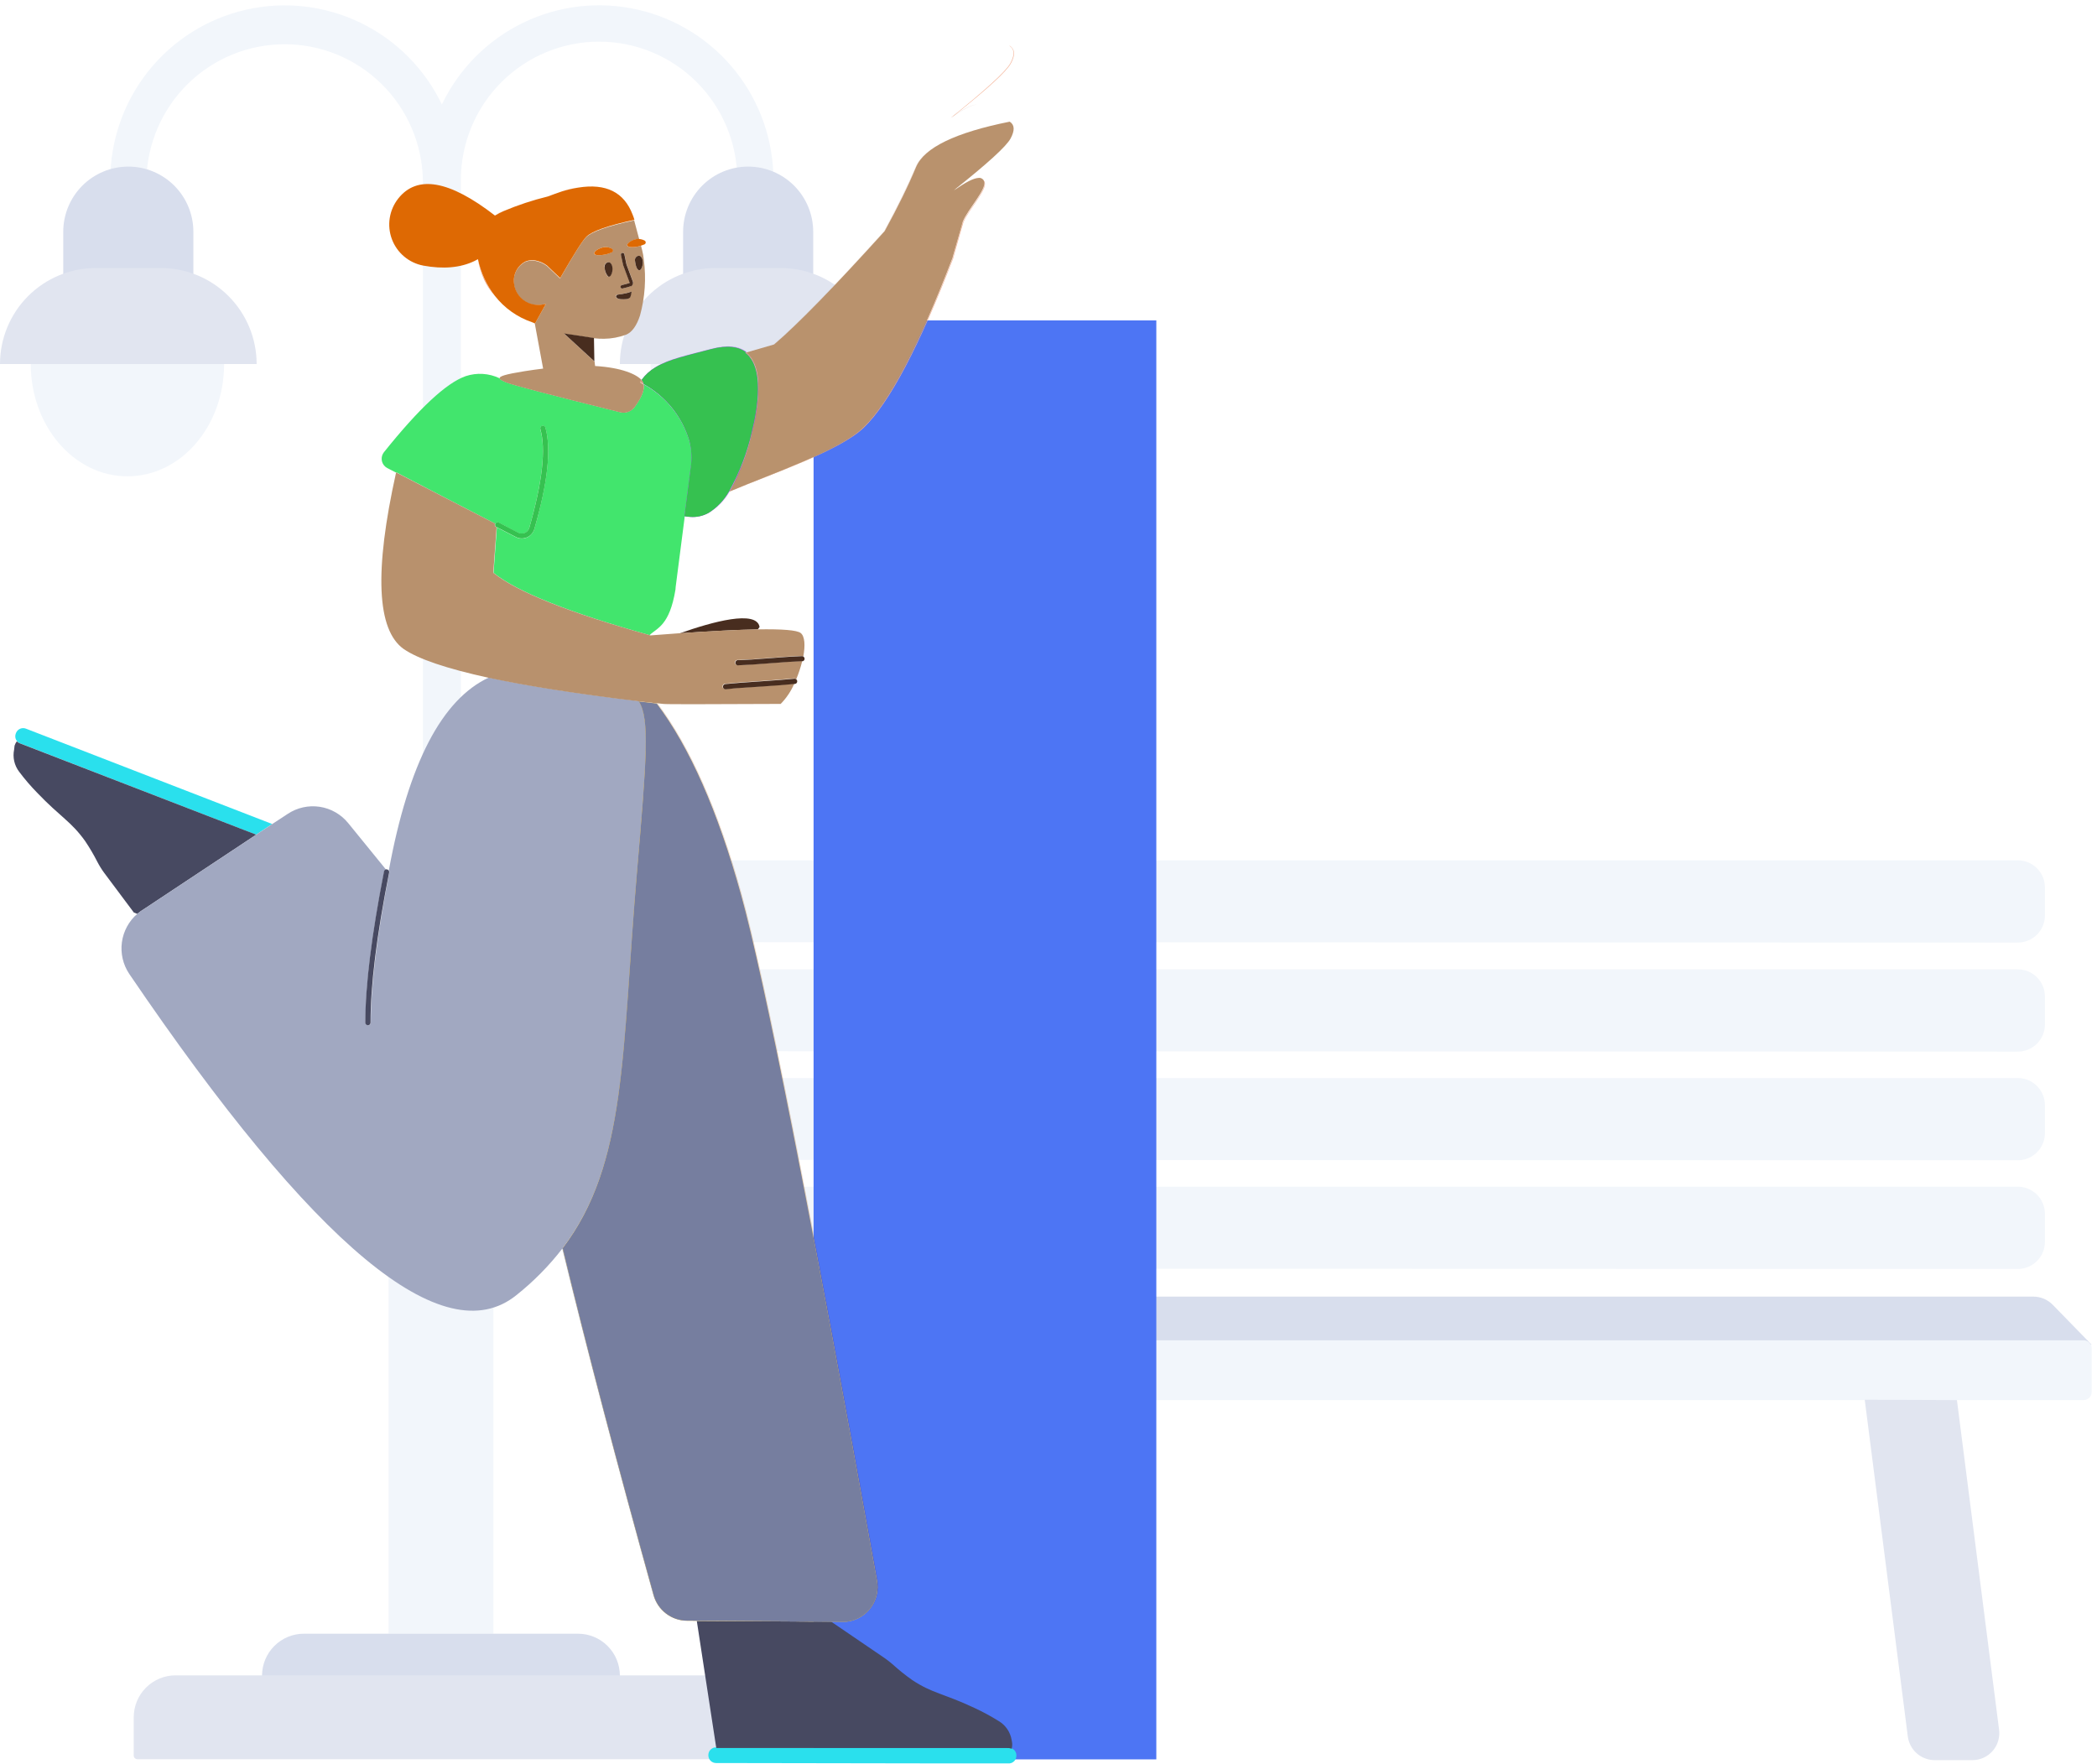 <svg width="390" height="328" viewBox="0 0 390 328" fill="none" xmlns="http://www.w3.org/2000/svg">
<path d="M122.137 250.009L129.411 242.642C129.879 242.166 130.437 241.789 131.053 241.531C131.669 241.274 132.329 241.142 132.996 241.143H378.161C378.832 241.143 379.497 241.277 380.116 241.538C380.734 241.798 381.295 242.18 381.765 242.661L389.001 250.084L122.137 250.009Z" fill="#D8DEED"/>
<path d="M130.888 170.178V165.047C130.891 163.708 131.423 162.425 132.369 161.478C133.315 160.532 134.596 160.001 135.932 160.001H375.272C376.608 160.001 377.89 160.532 378.835 161.478C379.781 162.425 380.313 163.708 380.316 165.047V170.244C380.316 171.585 379.785 172.871 378.839 173.819C377.893 174.767 376.61 175.299 375.272 175.299L135.979 175.233C135.313 175.24 134.652 175.114 134.035 174.862C133.417 174.611 132.856 174.24 132.382 173.77C131.909 173.299 131.533 172.74 131.277 172.124C131.02 171.507 130.888 170.846 130.888 170.178ZM130.888 190.456V185.325C130.891 183.986 131.423 182.703 132.369 181.757C133.315 180.811 134.596 180.279 135.932 180.279H375.272C376.608 180.279 377.89 180.811 378.835 181.757C379.781 182.703 380.313 183.986 380.316 185.325V190.522C380.316 191.863 379.785 193.149 378.839 194.097C377.893 195.045 376.61 195.578 375.272 195.578L135.979 195.512C135.312 195.518 134.651 195.392 134.033 195.14C133.415 194.888 132.853 194.516 132.379 194.045C131.906 193.573 131.53 193.013 131.274 192.395C131.018 191.778 130.887 191.116 130.888 190.447V190.456ZM130.888 210.669V205.538C130.891 204.199 131.423 202.915 132.369 201.969C133.315 201.023 134.596 200.492 135.932 200.492H375.272C376.608 200.492 377.89 201.023 378.835 201.969C379.781 202.915 380.313 204.199 380.316 205.538V210.735C380.316 212.075 379.785 213.361 378.839 214.309C377.893 215.257 376.61 215.79 375.272 215.79L135.979 215.724C135.313 215.73 134.652 215.604 134.035 215.353C133.417 215.102 132.856 214.73 132.382 214.26C131.909 213.79 131.533 213.231 131.277 212.614C131.02 211.998 130.888 211.337 130.888 210.669ZM130.888 230.881V225.75C130.888 225.087 131.019 224.43 131.273 223.817C131.526 223.204 131.898 222.647 132.366 222.179C132.835 221.71 133.391 221.339 134.003 221.085C134.615 220.832 135.27 220.703 135.932 220.704H375.272C375.934 220.703 376.59 220.832 377.202 221.085C377.813 221.339 378.37 221.71 378.838 222.179C379.307 222.647 379.678 223.204 379.932 223.817C380.185 224.43 380.316 225.087 380.316 225.75V230.947C380.316 232.288 379.785 233.574 378.839 234.522C377.893 235.47 376.61 236.002 375.272 236.002L135.979 235.936C135.313 235.941 134.653 235.814 134.036 235.563C133.419 235.311 132.858 234.939 132.385 234.47C131.912 234 131.536 233.441 131.279 232.825C131.023 232.209 130.89 231.549 130.888 230.881ZM123.652 249.264H387.505C387.907 249.264 388.293 249.424 388.577 249.708C388.861 249.993 389.02 250.379 389.02 250.782V258.865C389.02 259.268 388.861 259.654 388.577 259.939C388.293 260.224 387.907 260.384 387.505 260.384H123.652C123.453 260.384 123.256 260.344 123.072 260.268C122.888 260.192 122.721 260.08 122.581 259.939C122.44 259.798 122.328 259.63 122.252 259.446C122.176 259.262 122.137 259.065 122.137 258.865V250.81C122.133 250.609 122.17 250.408 122.244 250.221C122.319 250.033 122.43 249.862 122.571 249.718C122.712 249.574 122.88 249.46 123.066 249.382C123.251 249.304 123.451 249.263 123.652 249.264Z" fill="#F2F6FB"/>
<path d="M147.175 260.384H164.311L156.303 323.001C156.149 324.221 155.557 325.342 154.637 326.155C153.717 326.968 152.532 327.416 151.306 327.415H144.333C142.995 327.415 141.712 326.883 140.766 325.935C139.82 324.986 139.289 323.701 139.289 322.36C139.289 322.152 139.289 321.935 139.289 321.718L147.175 260.384ZM363.949 260.384L371.788 321.69C371.88 322.4 371.82 323.122 371.611 323.807C371.402 324.492 371.049 325.124 370.575 325.66C370.101 326.197 369.519 326.625 368.866 326.916C368.213 327.208 367.505 327.355 366.791 327.349H359.818C358.59 327.35 357.405 326.902 356.483 326.09C355.562 325.277 354.967 324.155 354.812 322.935L346.803 260.318L363.949 260.384Z" fill="#E1E5F0"/>
<path d="M78.652 212.14V33.511C78.523 26.762 75.757 20.332 70.949 15.604C66.141 10.876 59.674 8.227 52.938 8.227C46.203 8.227 39.736 10.876 34.928 15.604C30.12 20.332 27.354 26.762 27.225 33.511H20.506C20.506 26.143 23.002 18.994 27.587 13.234C32.171 7.475 38.571 3.446 45.739 1.81C52.906 0.173 60.416 1.026 67.037 4.227C73.657 7.428 78.997 12.789 82.181 19.43C85.361 12.785 90.699 7.421 97.321 4.218C103.942 1.014 111.453 0.161 118.622 1.798C125.791 3.435 132.192 7.465 136.775 13.227C141.358 18.99 143.851 26.142 143.846 33.511H137.127C137.127 26.677 134.419 20.123 129.597 15.291C124.776 10.459 118.237 7.744 111.418 7.744C104.6 7.744 98.061 10.459 93.24 15.291C88.418 20.123 85.71 26.677 85.71 33.511V212.263C87.499 212.999 89.03 214.253 90.107 215.863C91.184 217.474 91.76 219.369 91.76 221.308V303.836H72.262V221.308C72.265 219.308 72.879 217.357 74.021 215.718C75.163 214.079 76.78 212.83 78.652 212.14ZM138.981 88.584C129.044 88.584 120.998 79.237 120.998 67.702C120.998 56.167 129.044 46.82 138.981 46.82C148.918 46.82 156.954 56.167 156.954 67.702C156.954 79.237 148.909 88.584 138.981 88.584ZM23.696 88.584C13.768 88.584 5.723 79.237 5.723 67.702C5.723 56.167 13.768 46.82 23.696 46.82C33.624 46.82 41.679 56.167 41.679 67.702C41.679 79.237 33.68 88.584 23.696 88.584Z" fill="#F2F6FB"/>
<path d="M56.517 303.836H107.501C109.565 303.836 111.545 304.658 113.004 306.12C114.464 307.583 115.284 309.567 115.284 311.636V318.719C115.284 318.808 115.266 318.896 115.232 318.978C115.198 319.06 115.148 319.134 115.085 319.196C115.022 319.258 114.947 319.308 114.865 319.341C114.783 319.374 114.695 319.39 114.606 319.389H49.412C49.324 319.39 49.236 319.374 49.154 319.341C49.071 319.308 48.996 319.258 48.934 319.196C48.87 319.134 48.82 319.06 48.786 318.978C48.752 318.896 48.734 318.808 48.734 318.719V311.598C48.745 309.536 49.569 307.562 51.027 306.107C52.486 304.652 54.459 303.836 56.517 303.836ZM139.139 30.984C142.348 30.984 145.426 32.262 147.696 34.536C149.965 36.811 151.24 39.896 151.24 43.113V62.307H127.046V43.113C127.045 41.521 127.357 39.944 127.964 38.472C128.571 37.001 129.462 35.663 130.585 34.537C131.708 33.41 133.041 32.517 134.509 31.907C135.977 31.298 137.55 30.984 139.139 30.984ZM23.863 30.984C25.453 30.984 27.026 31.297 28.494 31.907C29.963 32.517 31.297 33.41 32.42 34.536C33.544 35.663 34.435 37 35.044 38.471C35.652 39.943 35.965 41.52 35.965 43.113V62.307H11.762V43.113C11.762 39.896 13.037 36.811 15.306 34.536C17.576 32.262 20.654 30.984 23.863 30.984Z" fill="#D8DEED"/>
<path d="M32.654 311.579H131.367C133.429 311.582 135.406 312.405 136.864 313.867C138.321 315.33 139.14 317.312 139.14 319.379V326.5C139.141 326.589 139.124 326.677 139.091 326.76C139.058 326.842 139.009 326.917 138.947 326.98C138.885 327.043 138.811 327.093 138.729 327.128C138.648 327.162 138.56 327.18 138.471 327.18H25.549C25.369 327.18 25.197 327.108 25.07 326.981C24.943 326.853 24.871 326.681 24.871 326.5V319.379C24.871 317.311 25.691 315.327 27.151 313.864C28.61 312.401 30.59 311.579 32.654 311.579ZM133.098 49.847H145.19C147.53 49.846 149.847 50.307 152.009 51.204C154.171 52.101 156.135 53.416 157.789 55.074C159.444 56.732 160.756 58.701 161.65 60.868C162.545 63.034 163.005 65.357 163.004 67.702H115.285C115.283 65.357 115.743 63.034 116.638 60.868C117.533 58.701 118.845 56.732 120.499 55.074C122.154 53.416 124.118 52.101 126.28 51.204C128.442 50.307 130.759 49.846 133.098 49.847ZM17.814 49.847H29.915C34.64 49.847 39.17 51.728 42.511 55.077C45.852 58.425 47.729 62.966 47.729 67.702H0C0 62.966 1.877 58.425 5.217 55.077C8.558 51.728 13.089 49.847 17.814 49.847Z" fill="#E1E5F0"/>
<path d="M151.309 327.208H215.053V59.59H151.309V327.208Z" fill="#4D75F4"/>
<path d="M174.079 325.076H187.573C187.753 325.07 187.932 325.099 188.1 325.161H188.147C188.403 325.258 188.624 325.431 188.78 325.657C188.937 325.882 189.021 326.15 189.022 326.425V326.623C189.005 326.956 188.87 327.272 188.643 327.515C188.416 327.758 188.11 327.913 187.78 327.953H173.825L133.163 327.887C132.796 327.887 132.443 327.745 132.178 327.49C131.913 327.235 131.757 326.887 131.742 326.519V326.321C131.762 325.953 131.922 325.607 132.191 325.356C132.459 325.105 132.815 324.967 133.182 324.972V325.029L174.079 325.076Z" fill="#2AE0ED"/>
<path d="M3.793 138.27C3.615 138.211 3.452 138.117 3.312 137.993C3.171 137.869 3.057 137.718 2.977 137.549C2.896 137.38 2.85 137.196 2.841 137.009C2.833 136.822 2.862 136.635 2.927 136.459L2.993 136.28C3.068 136.107 3.176 135.951 3.311 135.82C3.446 135.689 3.605 135.586 3.78 135.517C3.955 135.448 4.141 135.414 4.329 135.417C4.517 135.42 4.703 135.46 4.875 135.535L50.618 153.248L47.635 155.229L3.793 138.27Z" fill="#2AE0ED"/>
<path d="M164.483 308.344C165.002 308.704 165.502 309.091 165.979 309.504C167.143 310.564 168.372 311.55 169.659 312.456C173.423 314.956 175.436 314.918 181.214 317.634C182.775 318.358 184.29 319.177 185.75 320.087C186.378 320.462 186.916 320.969 187.329 321.573C187.742 322.177 188.018 322.864 188.14 323.586C188.194 323.832 188.232 324.08 188.253 324.331C188.27 324.627 188.235 324.924 188.15 325.208H188.103C187.828 325.114 187.536 325.075 187.246 325.095H133.203V325.038L129.59 301.459L154.602 301.61L164.483 308.344Z" fill="#474961"/>
<path d="M2.709 138.676C2.803 138.388 2.943 138.117 3.123 137.874C3.285 138.044 3.485 138.174 3.707 138.251L47.653 155.229L26.31 169.376L26.216 169.433C25.981 169.603 25.755 169.772 25.529 169.961L24.889 169.706L19.375 162.331C18.895 161.677 18.468 160.986 18.095 160.265C17.416 158.931 16.655 157.639 15.818 156.398C13.164 152.71 11.31 152.031 6.897 147.419C5.703 146.198 4.591 144.9 3.566 143.533C3.123 142.954 2.81 142.286 2.647 141.575C2.485 140.864 2.477 140.126 2.625 139.412C2.64 139.165 2.668 138.919 2.709 138.676Z" fill="#474961"/>
<path d="M26.312 169.376L47.654 155.229L50.637 153.248L53.517 151.362C55.264 150.203 57.377 149.734 59.449 150.046C61.52 150.357 63.403 151.428 64.734 153.05L71.772 161.699C71.696 161.726 71.627 161.773 71.573 161.834C71.519 161.895 71.481 161.968 71.462 162.048C69.122 173.894 67.961 183.279 67.98 190.202C67.985 190.329 68.038 190.45 68.129 190.54C68.22 190.629 68.342 190.68 68.469 190.683C68.599 190.683 68.724 190.631 68.816 190.539C68.907 190.447 68.959 190.322 68.959 190.192C68.959 183.345 70.11 174.026 72.412 162.236C72.427 162.169 72.425 162.099 72.409 162.032C72.393 161.965 72.362 161.903 72.318 161.85C75.969 142.03 82.168 130.083 90.913 126.009C98.071 127.549 107.387 129.008 118.861 130.385C120.894 133.564 120.301 141.128 118.494 162.218C115.671 195.766 116.697 216.252 104.689 232.069C109.225 250.801 114.871 272.321 121.628 296.63C122.008 297.984 122.819 299.176 123.936 300.027C125.053 300.878 126.417 301.341 127.82 301.346L156.86 301.525C157.042 301.534 157.224 301.534 157.406 301.525C157.174 301.539 156.941 301.539 156.709 301.525H154.611L129.598 301.374H127.716C126.313 301.367 124.949 300.903 123.831 300.053C122.713 299.202 121.9 298.011 121.515 296.658C114.771 272.412 109.125 250.933 104.577 232.22C102.089 235.437 99.223 238.34 96.041 240.869C82.51 251.785 58.507 231.868 24.034 181.119C22.874 179.389 22.39 177.293 22.672 175.228C22.955 173.163 23.986 171.275 25.568 169.923C25.794 169.735 26.02 169.565 26.255 169.395L26.312 169.376Z" fill="#A1A8C1"/>
<path opacity="0.18" d="M163.099 293.97C150.521 224.326 142.093 181.788 137.814 166.358C133.485 150.758 128.26 138.912 122.137 130.819H122.306C128.423 138.918 133.642 150.755 137.965 166.33C142.237 181.741 150.665 224.276 163.25 293.932C163.554 295.627 163.175 297.373 162.196 298.788C161.217 300.203 159.718 301.17 158.027 301.478C157.82 301.478 157.604 301.534 157.387 301.553L157.886 301.487C159.57 301.179 161.064 300.216 162.041 298.807C163.018 297.398 163.398 295.659 163.099 293.97Z" fill="#8C2A00"/>
<path d="M127.783 301.421C126.379 301.417 125.016 300.954 123.899 300.103C122.781 299.252 121.971 298.059 121.591 296.705C114.828 272.403 109.182 250.883 104.652 232.145C116.66 216.328 115.596 195.842 118.457 162.293C120.264 141.203 120.857 133.639 118.824 130.461L122.137 130.847C128.259 138.952 133.485 150.799 137.814 166.386C142.099 181.81 150.527 224.348 163.099 293.998C163.251 294.837 163.237 295.697 163.058 296.53C162.878 297.363 162.536 298.153 162.052 298.854C161.568 299.554 160.951 300.152 160.236 300.614C159.521 301.076 158.723 301.392 157.886 301.544L157.387 301.61C157.205 301.619 157.023 301.619 156.841 301.61L127.783 301.421Z" fill="#FFCB3D"/>
<path d="M127.783 301.421C126.379 301.417 125.016 300.954 123.899 300.103C122.781 299.252 121.971 298.059 121.591 296.705C114.828 272.403 109.182 250.883 104.652 232.145C116.66 216.328 115.596 195.842 118.457 162.293C120.264 141.203 120.857 133.639 118.824 130.461L122.137 130.847C128.259 138.952 133.485 150.799 137.814 166.386C142.099 181.81 150.527 224.348 163.099 293.998C163.251 294.837 163.237 295.697 163.058 296.53C162.878 297.363 162.536 298.153 162.052 298.854C161.568 299.554 160.951 300.152 160.236 300.614C159.521 301.076 158.723 301.392 157.886 301.544L157.387 301.61C157.205 301.619 157.023 301.619 156.841 301.61L127.783 301.421Z" fill="#767E9F"/>
<path d="M68.92 190.192C68.92 190.322 68.868 190.447 68.777 190.539C68.685 190.631 68.561 190.683 68.431 190.683C68.303 190.68 68.182 190.629 68.091 190.54C68 190.45 67.946 190.329 67.941 190.202C67.941 183.285 69.102 173.9 71.423 162.048C71.442 161.968 71.48 161.895 71.534 161.834C71.588 161.773 71.657 161.726 71.734 161.699C71.819 161.67 71.912 161.67 71.997 161.699C72.11 161.721 72.211 161.785 72.279 161.878C72.323 161.931 72.354 161.994 72.37 162.061C72.386 162.128 72.388 162.197 72.374 162.265C70.04 174.036 68.889 183.345 68.92 190.192Z" fill="#474961"/>
<path d="M141.265 116.605C141.164 116.762 141.054 116.914 140.935 117.058C137.322 117.115 132.466 117.36 126.453 117.775C132.485 115.634 140.719 113.38 141.265 116.605Z" fill="#482D1F"/>
<path d="M92.408 98.072L95.927 99.892C96.21 100.039 96.519 100.129 96.837 100.156C97.154 100.182 97.474 100.146 97.777 100.049C98.08 99.952 98.362 99.795 98.605 99.589C98.847 99.382 99.047 99.13 99.193 98.845C99.267 98.704 99.327 98.556 99.371 98.402C101.837 89.829 102.561 83.49 101.423 79.538C101.405 79.477 101.375 79.419 101.335 79.368C101.295 79.318 101.245 79.276 101.189 79.245C101.132 79.214 101.07 79.194 101.006 79.187C100.942 79.18 100.878 79.186 100.816 79.204C100.754 79.222 100.696 79.252 100.646 79.292C100.596 79.332 100.554 79.382 100.523 79.439C100.492 79.495 100.472 79.557 100.465 79.621C100.458 79.685 100.464 79.75 100.482 79.812C101.536 83.519 100.886 89.612 98.43 98.185C98.403 98.277 98.365 98.366 98.317 98.449C98.231 98.62 98.111 98.772 97.966 98.896C97.82 99.02 97.652 99.115 97.47 99.174C97.288 99.232 97.096 99.254 96.906 99.238C96.715 99.223 96.53 99.169 96.36 99.081L92.756 97.195C92.7 97.165 92.638 97.147 92.575 97.142C92.512 97.137 92.449 97.144 92.388 97.163C92.328 97.182 92.272 97.213 92.224 97.254C92.175 97.296 92.135 97.346 92.107 97.402L73.7 87.848V87.914L72.025 87.046C71.913 86.986 71.806 86.917 71.705 86.839C71.305 86.515 71.049 86.046 70.992 85.533C70.936 85.021 71.084 84.507 71.404 84.103C77.954 75.929 83.019 71.213 86.602 69.956C88.678 69.265 90.941 69.407 92.916 70.352C92.972 70.588 93.49 70.833 94.177 71.116C95.325 71.588 102.367 73.43 115.303 76.643C115.797 76.771 116.318 76.75 116.8 76.582C117.283 76.414 117.704 76.107 118.013 75.7C119.359 73.87 119.895 72.465 119.707 71.474C121.758 72.594 123.567 74.108 125.032 75.931C126.497 77.753 127.588 79.848 128.242 82.094C128.656 83.738 128.732 85.448 128.468 87.122L127.292 96.129H127.339L125.72 108.692C125.671 109.005 125.64 109.319 125.626 109.635C124.516 116.379 122.219 116.766 120.798 118.124C105.874 113.943 96.203 110.082 91.787 106.542L92.408 98.072Z" fill="#42E56D"/>
<path d="M132.184 64.919C127.93 66.061 124.439 66.806 121.898 68.277C124.439 66.74 127.959 66.032 132.25 64.882C135.364 64.042 137.454 64.4 138.837 65.476H138.752C137.369 64.438 135.308 64.061 132.184 64.919Z" fill="#A339FF"/>
<path d="M135.613 91.413H135.678C134.746 93.046 133.419 94.418 131.82 95.403C133.396 94.409 134.699 93.038 135.613 91.413Z" fill="#A339FF"/>
<path d="M93.612 39.227C93.085 39.472 92.586 39.727 92.125 39.991C92.591 39.683 93.09 39.426 93.612 39.227Z" fill="#F2A98A"/>
<path d="M177.193 48.027V47.961C178.354 43.717 178.981 41.516 179.075 41.359C179.96 39.114 183.507 35.36 183.056 33.936C183.002 33.706 182.863 33.504 182.668 33.371C182.473 33.239 182.235 33.184 182.002 33.219C182.247 33.172 182.5 33.22 182.711 33.353C182.923 33.486 183.076 33.694 183.14 33.936C183.592 35.36 180.054 39.114 179.169 41.359C179.094 41.547 178.467 43.748 177.287 47.961V48.027C170.957 64.451 165.405 74.961 160.631 79.557C156.124 83.868 143.777 88.018 135.656 91.413V91.366C143.787 87.942 156.02 83.821 160.499 79.482C165.298 74.904 170.863 64.419 177.193 48.027Z" fill="#F2A98A"/>
<path d="M107.511 34.888C106.486 35.057 105.474 35.293 104.48 35.596C105.462 35.251 106.478 35.014 107.511 34.888Z" fill="#F2A98A"/>
<path d="M128.13 96.657L128.008 96.289C128.02 96.42 128.062 96.546 128.13 96.657Z" fill="#F2A98A"/>
<path d="M187.895 11.79C188.752 10.243 188.695 9.159 187.735 8.517H187.811C188.752 9.159 188.855 10.253 187.99 11.809C187.124 13.365 183.651 16.525 177.478 21.458C177.262 21.618 177.045 21.759 176.801 21.929C183.344 16.691 187.042 13.312 187.895 11.79Z" fill="#F2A98A"/>
<path d="M90.047 52.064C89.488 50.835 89.093 49.538 88.871 48.206C89.405 50.679 90.482 53.003 92.023 55.007C91.22 54.132 90.554 53.139 90.047 52.064Z" fill="#F2A98A"/>
<path d="M117.966 40.906C117.873 40.586 117.763 40.271 117.637 39.963C117.769 40.269 117.879 40.584 117.966 40.906Z" fill="#F2A98A"/>
<path d="M118.824 130.432C107.356 129.055 98.04 127.597 90.875 126.056C83.04 124.339 77.776 122.557 75.085 120.708C70.066 117.162 69.589 106.23 73.655 87.914V87.848L92.07 97.374C92.011 97.489 91.999 97.623 92.038 97.747C92.077 97.871 92.163 97.974 92.278 98.034H92.362L91.741 106.523C96.132 110.069 105.803 113.93 120.753 118.105L120.979 118.171L126.408 117.766C132.431 117.351 137.277 117.105 140.891 117.049C145.539 116.973 148.209 117.196 148.899 117.718C149.699 118.331 149.774 120.067 149.398 122.114C149.302 122.035 149.182 121.991 149.059 121.991C147.374 122.057 146.076 122.142 143.168 122.368C140.26 122.595 138.971 122.689 137.315 122.745C137.242 122.725 137.165 122.721 137.091 122.735C137.016 122.749 136.946 122.78 136.886 122.826C136.825 122.871 136.776 122.93 136.742 122.998C136.709 123.066 136.691 123.141 136.691 123.217C136.691 123.293 136.709 123.368 136.742 123.436C136.776 123.504 136.825 123.563 136.886 123.609C136.946 123.654 137.016 123.685 137.091 123.699C137.165 123.713 137.242 123.71 137.315 123.689C138.999 123.632 140.307 123.538 143.215 123.311C146.123 123.085 147.403 123 149.068 122.934C149.112 122.943 149.156 122.943 149.2 122.934C148.913 124.1 148.536 125.242 148.071 126.348C148.023 126.288 147.961 126.239 147.891 126.208C147.82 126.177 147.743 126.164 147.666 126.169C145.784 126.348 144.42 126.462 141.248 126.669C138.077 126.877 136.647 126.99 134.812 127.169C134.748 127.175 134.685 127.194 134.629 127.224C134.572 127.254 134.522 127.296 134.482 127.346C134.441 127.396 134.411 127.454 134.394 127.516C134.376 127.578 134.371 127.643 134.379 127.707C134.383 127.77 134.401 127.833 134.43 127.889C134.46 127.946 134.5 127.996 134.549 128.037C134.599 128.077 134.656 128.108 134.717 128.125C134.778 128.143 134.843 128.148 134.906 128.14C136.731 127.961 138.152 127.858 141.314 127.641C144.476 127.424 145.897 127.32 147.723 127.141C147.117 128.543 146.259 129.822 145.191 130.913C130.762 130.989 123.479 130.989 123.341 130.913L122.23 130.791H122.061L118.824 130.432Z" fill="#B8916D"/>
<path d="M119.313 70.663C118.372 69.635 115.709 68.371 110.674 68.07L110.58 67.258L104.934 62.062L110.477 62.91C111.101 62.984 111.73 63.016 112.359 63.005C113.744 62.988 115.116 62.733 116.415 62.25C117.516 61.835 118.428 60.552 119.031 58.666C119.956 55.29 120.196 51.762 119.736 48.291C119.684 47.705 119.583 47.125 119.435 46.556L119.21 45.688C118.607 45.905 117.966 45.995 117.327 45.952C115.831 45.858 117.055 44.745 118.363 44.49C118.534 44.467 118.708 44.467 118.88 44.49L117.939 40.981C113.002 42.038 110.013 43.094 108.971 44.151C108.281 44.836 106.675 47.383 104.153 51.79L101.697 49.451C101.055 48.973 100.311 48.65 99.523 48.508C98.932 48.41 98.325 48.468 97.764 48.678C97.023 49.045 96.415 49.633 96.022 50.361C95.629 51.089 95.472 51.921 95.571 52.743C95.65 53.548 95.945 54.316 96.426 54.966C96.906 55.615 97.554 56.122 98.3 56.431C99.307 56.803 100.408 56.833 101.434 56.516H101.528C100.897 57.647 100.22 58.855 99.514 60.147L98.987 59.939L99.457 60.156L101.01 68.551C99.9 68.683 98.733 68.852 97.51 69.041C93.943 69.616 92.804 69.984 92.927 70.39C92.983 70.626 93.501 70.871 94.188 71.154C95.336 71.625 102.378 73.468 115.314 76.681C115.808 76.809 116.329 76.788 116.811 76.62C117.293 76.452 117.715 76.145 118.024 75.738C119.369 73.908 119.906 72.502 119.718 71.512C119.482 71.38 119.266 71.239 119.031 71.116L119.313 70.663ZM118.09 48.433C118.072 48.244 118.122 48.055 118.231 47.899C118.339 47.744 118.499 47.632 118.683 47.584C118.937 47.518 119.181 47.584 119.388 48.008C119.859 48.951 119.247 50.649 118.701 50.187C118.287 49.913 118.165 48.97 118.09 48.433ZM117.337 53.224C116.923 53.365 116.537 53.46 115.822 53.639C115.781 53.649 115.739 53.652 115.697 53.646C115.655 53.64 115.615 53.626 115.579 53.604C115.543 53.583 115.511 53.555 115.486 53.521C115.46 53.487 115.442 53.449 115.431 53.408C115.421 53.367 115.418 53.324 115.424 53.283C115.43 53.241 115.444 53.201 115.466 53.164C115.487 53.128 115.515 53.096 115.549 53.071C115.583 53.045 115.621 53.027 115.662 53.016C116.377 52.837 116.735 52.743 117.111 52.62C117.116 52.599 117.116 52.576 117.111 52.554L115.907 49.3L115.502 47.414C115.492 47.372 115.491 47.328 115.499 47.285C115.507 47.243 115.523 47.202 115.547 47.166C115.57 47.13 115.601 47.099 115.637 47.075C115.673 47.051 115.714 47.035 115.756 47.027C115.838 47.01 115.924 47.027 115.994 47.073C116.065 47.118 116.114 47.19 116.132 47.272L116.528 49.159L117.732 52.413C117.766 52.573 117.745 52.739 117.673 52.886C117.602 53.033 117.483 53.152 117.337 53.224ZM114.514 54.997C114.589 54.78 115.022 54.771 115.605 54.695C116.224 54.599 116.832 54.444 117.422 54.233C117.389 54.554 117.32 54.871 117.215 55.176C117.017 55.752 115.935 55.657 115.558 55.648C115.182 55.638 114.749 55.591 114.561 55.261C114.608 55.157 114.542 55.072 114.608 54.997H114.514ZM112.406 49.64C112.389 49.451 112.439 49.262 112.547 49.106C112.656 48.951 112.816 48.839 112.999 48.791C113.253 48.725 113.498 48.791 113.705 49.215C114.175 50.159 113.563 51.856 113.018 51.394C112.633 50.892 112.434 50.272 112.453 49.64H112.406ZM112.171 45.99C112.704 45.89 113.255 45.977 113.733 46.235C113.801 46.265 113.859 46.315 113.9 46.378C113.941 46.44 113.963 46.514 113.963 46.589C113.963 46.664 113.941 46.737 113.9 46.8C113.859 46.862 113.801 46.912 113.733 46.942C112.928 47.312 112.048 47.486 111.164 47.452C109.696 47.386 110.91 46.244 112.218 45.99H112.171Z" fill="#B8916D"/>
<path d="M104.895 62.014L110.437 62.854L110.465 62.863L110.541 67.202L104.895 62.014Z" fill="#482D1F"/>
<path d="M104.179 51.715L101.723 49.376C101.081 48.898 100.337 48.575 99.55 48.432C98.958 48.334 98.352 48.393 97.79 48.602C97.05 48.969 96.441 49.557 96.049 50.285C95.656 51.013 95.498 51.846 95.597 52.667C95.676 53.472 95.971 54.241 96.452 54.89C96.933 55.54 97.581 56.046 98.326 56.355C99.316 56.746 100.407 56.803 101.432 56.516H101.526C100.895 57.647 100.218 58.855 99.512 60.147L98.985 59.939C96.232 59.014 93.81 57.299 92.021 55.007C90.486 53.001 89.416 50.678 88.888 48.206L88.239 48.546C85.623 49.803 82.445 50.086 78.706 49.395C77.397 49.145 76.173 48.563 75.154 47.702C74.134 46.842 73.353 45.733 72.885 44.482C72.417 43.231 72.278 41.881 72.482 40.561C72.686 39.241 73.225 37.995 74.048 36.945C77.567 32.468 83.568 33.515 92.05 40.085L92.153 40.029C92.614 39.765 93.094 39.51 93.64 39.265C96.311 38.138 99.067 37.226 101.883 36.539C102.824 36.181 103.662 35.888 104.509 35.596C105.502 35.293 106.514 35.057 107.539 34.889C112.708 34.059 116.083 35.744 117.664 39.944C117.79 40.252 117.9 40.567 117.994 40.887C113.056 41.943 110.067 43 109.026 44.056C108.323 44.76 106.708 47.313 104.179 51.715Z" fill="#DE6903"/>
<path d="M118.37 44.452C118.542 44.429 118.716 44.429 118.888 44.452C119.24 44.477 119.583 44.577 119.895 44.745C119.958 44.782 120.01 44.836 120.044 44.901C120.079 44.966 120.094 45.039 120.089 45.113C120.084 45.186 120.059 45.257 120.016 45.317C119.974 45.377 119.915 45.424 119.847 45.452C119.638 45.541 119.425 45.62 119.208 45.688C118.605 45.905 117.964 45.995 117.326 45.952C115.839 45.82 117.062 44.707 118.37 44.452Z" fill="#DE6903"/>
<path d="M112.218 45.99C112.751 45.89 113.302 45.977 113.78 46.235C113.848 46.265 113.906 46.315 113.947 46.378C113.988 46.44 114.01 46.514 114.01 46.589C114.01 46.663 113.988 46.737 113.947 46.8C113.906 46.862 113.848 46.912 113.78 46.942C112.975 47.312 112.095 47.486 111.211 47.452C109.696 47.386 110.91 46.244 112.218 45.99Z" fill="#DE6903"/>
<path opacity="0.2" d="M177.478 21.439C179.36 20.146 180.772 19.477 181.666 19.458C180.659 19.524 179.078 20.335 176.895 21.91L177.478 21.439Z" fill="#8C2A00"/>
<path opacity="0.2" d="M127.96 96.289C127.96 96.417 127.989 96.542 128.044 96.657L127.922 96.289H127.96Z" fill="#8C2A00"/>
<path opacity="0.2" d="M170.37 31.05C168.953 34.483 166.989 38.46 164.48 42.981C155.069 53.356 148.219 60.379 143.928 64.052L138.809 65.495L143.881 64.061C148.191 60.389 155.038 53.365 164.423 42.99C166.882 38.476 168.837 34.508 170.286 31.087C171.81 27.485 177.638 24.674 187.77 22.655C177.695 24.674 171.895 27.472 170.37 31.05Z" fill="#8C2A00"/>
<path opacity="0.2" d="M135.688 91.413C135.719 91.355 135.753 91.298 135.791 91.243C135.76 91.302 135.726 91.359 135.688 91.413Z" fill="#8C2A00"/>
<path d="M139.891 80.18C140.032 79.605 140.173 78.973 140.314 78.294C140.173 79.001 140.013 79.671 139.863 80.284C139.013 84.099 137.638 87.778 135.779 91.215C135.741 91.27 135.706 91.326 135.675 91.385H135.609C137.717 88.037 139.072 83.519 139.891 80.18Z" fill="#A339FF"/>
<path opacity="0.2" d="M139.891 80.18C140.032 79.605 140.173 78.973 140.314 78.294C140.173 79.001 140.013 79.671 139.863 80.284C139.013 84.099 137.638 87.778 135.779 91.215C135.741 91.27 135.706 91.326 135.675 91.385H135.609C137.717 88.037 139.072 83.519 139.891 80.18Z" fill="#8C2A00"/>
<path d="M139.866 80.303C140.016 79.689 140.176 79.02 140.317 78.312C140.374 78.048 140.421 77.775 140.477 77.511C141.287 73.182 141.597 67.787 138.755 65.542H138.849L143.969 64.061C148.285 60.389 155.135 53.365 164.52 42.99C167.005 38.469 168.956 34.489 170.374 31.05C171.898 27.453 177.704 24.646 187.792 22.627C188.733 23.24 188.733 24.278 187.952 25.749C187.171 27.221 183.595 30.465 177.347 35.426L177.996 34.983L177.431 35.426C179.508 33.923 181.026 33.144 181.986 33.087C182.219 33.052 182.457 33.107 182.652 33.24C182.847 33.372 182.986 33.574 183.04 33.804C183.491 35.228 179.944 38.982 179.059 41.227C178.99 41.415 178.363 43.616 177.177 47.829V47.895C170.86 64.382 165.311 74.923 160.531 79.52C156.014 83.868 143.78 87.98 135.688 91.413C135.722 91.359 135.754 91.302 135.782 91.243C137.642 87.804 139.016 84.121 139.866 80.303Z" fill="#B9926D"/>
<path opacity="0.18" d="M128.391 96.129C129.582 96.221 130.774 95.958 131.817 95.374C130.758 95.99 129.536 96.267 128.316 96.167C127.987 96.167 127.657 96.11 127.375 96.063C127.686 96.129 128.034 96.129 128.391 96.129Z" fill="#444444"/>
<path opacity="0.18" d="M119.312 70.663C120.013 69.71 120.904 68.913 121.929 68.324C120.906 68.916 120.016 69.712 119.312 70.663Z" fill="#444444"/>
<path d="M128.45 87.056C128.714 85.382 128.638 83.672 128.224 82.028C127.57 79.782 126.479 77.687 125.014 75.865C123.549 74.042 121.74 72.528 119.689 71.408C119.624 71.133 119.495 70.878 119.312 70.663C120.008 69.707 120.892 68.905 121.91 68.305C124.45 66.796 127.942 66.089 132.195 64.948C135.291 64.118 137.38 64.466 138.782 65.532L138.585 65.589C142.189 68.267 140.937 75.832 139.827 80.331C138.941 84.209 137.509 87.94 135.573 91.413C134.664 93.025 133.371 94.385 131.809 95.374C130.766 95.958 129.575 96.221 128.384 96.129C128.026 96.129 127.678 96.063 127.33 96.016H127.283L128.45 87.056Z" fill="#A339FF"/>
<path d="M128.45 87.056C128.714 85.382 128.638 83.672 128.224 82.028C127.57 79.782 126.479 77.687 125.014 75.865C123.549 74.042 121.74 72.528 119.689 71.408C119.624 71.133 119.495 70.878 119.312 70.663C120.008 69.707 120.892 68.905 121.91 68.305C124.45 66.796 127.942 66.089 132.195 64.948C135.291 64.118 137.38 64.466 138.782 65.532L138.585 65.589C142.189 68.267 140.937 75.832 139.827 80.331C138.941 84.209 137.509 87.94 135.573 91.413C134.664 93.025 133.371 94.385 131.809 95.374C130.766 95.958 129.575 96.221 128.384 96.129C128.026 96.129 127.678 96.063 127.33 96.016H127.283L128.45 87.056Z" fill="#36C150"/>
<path d="M119.314 70.663C119.49 70.88 119.612 71.135 119.671 71.408C119.436 71.276 119.22 71.135 118.984 71.012L119.314 70.663Z" fill="#F2A98A"/>
<path opacity="0.18" d="M119.314 70.663C119.49 70.88 119.612 71.135 119.671 71.408C119.436 71.276 119.22 71.135 118.984 71.012L119.314 70.663Z" fill="#444444"/>
<path d="M138.624 65.561C141.55 67.73 141.277 73.106 140.506 77.492C140.449 77.765 140.402 78.029 140.346 78.294C140.205 78.954 140.063 79.586 139.922 80.18C139.094 83.519 137.749 88.037 135.641 91.432C137.566 87.936 138.982 84.182 139.847 80.284C140.957 75.785 142.209 68.22 138.605 65.542L138.802 65.485L138.624 65.561Z" fill="#A339FF"/>
<path opacity="0.2" d="M138.624 65.561C141.55 67.73 141.277 73.106 140.506 77.492C140.449 77.765 140.402 78.029 140.346 78.294C140.205 78.954 140.063 79.586 139.922 80.18C139.094 83.519 137.749 88.037 135.641 91.432C137.566 87.936 138.982 84.182 139.847 80.284C140.957 75.785 142.209 68.22 138.605 65.542L138.802 65.485L138.624 65.561Z" fill="#8C2A00"/>
<path opacity="0.18" d="M138.624 65.561C141.55 67.73 141.277 73.106 140.506 77.492C140.449 77.765 140.402 78.029 140.346 78.294C140.205 78.954 140.063 79.586 139.922 80.18C139.094 83.519 137.749 88.037 135.641 91.432C137.566 87.936 138.982 84.182 139.847 80.284C140.957 75.785 142.209 68.22 138.605 65.542L138.802 65.485L138.624 65.561Z" fill="#386B41"/>
<path d="M138.621 65.561H138.753C141.576 67.805 141.284 73.2 140.475 77.53C141.275 73.125 141.548 67.73 138.621 65.561Z" fill="#F2A98A"/>
<path opacity="0.2" d="M138.621 65.561H138.753C141.576 67.805 141.284 73.2 140.475 77.53C141.275 73.125 141.548 67.73 138.621 65.561Z" fill="#8C2A00"/>
<path opacity="0.18" d="M138.621 65.561H138.753C141.576 67.805 141.284 73.2 140.475 77.53C141.275 73.125 141.548 67.73 138.621 65.561Z" fill="#444444"/>
<path d="M140.316 78.312C140.373 78.048 140.42 77.784 140.476 77.511C140.42 77.775 140.373 78.048 140.316 78.312Z" fill="#F2A98A"/>
<path opacity="0.2" d="M140.316 78.312C140.373 78.048 140.42 77.784 140.476 77.511C140.42 77.775 140.373 78.048 140.316 78.312Z" fill="#8C2A00"/>
<path opacity="0.18" d="M140.316 78.312C140.373 78.048 140.42 77.784 140.476 77.511C140.42 77.775 140.373 78.048 140.316 78.312Z" fill="#444444"/>
<path d="M118.682 47.584C118.936 47.518 119.181 47.584 119.388 48.008C119.858 48.951 119.247 50.649 118.701 50.187C118.287 49.885 118.165 48.98 118.089 48.432C118.072 48.244 118.122 48.055 118.231 47.899C118.339 47.744 118.499 47.632 118.682 47.584Z" fill="#482D1F"/>
<path d="M113.045 48.791C113.3 48.725 113.544 48.791 113.751 49.215C114.222 50.159 113.61 51.856 113.064 51.394C112.663 50.898 112.447 50.278 112.453 49.64C112.435 49.451 112.485 49.262 112.594 49.106C112.702 48.951 112.862 48.839 113.045 48.791Z" fill="#482D1F"/>
<path d="M115.652 54.695C116.27 54.599 116.878 54.444 117.468 54.233C117.436 54.554 117.366 54.871 117.261 55.176C117.063 55.752 115.981 55.657 115.605 55.648C115.228 55.638 114.796 55.591 114.607 55.261C114.607 55.205 114.542 55.12 114.607 55.044C114.607 54.78 115.069 54.771 115.652 54.695Z" fill="#482D1F"/>
<path d="M117.318 53.233C116.904 53.375 116.518 53.469 115.803 53.648C115.762 53.659 115.72 53.661 115.678 53.655C115.636 53.649 115.596 53.635 115.56 53.614C115.524 53.592 115.492 53.564 115.467 53.53C115.441 53.496 115.423 53.458 115.412 53.417C115.402 53.376 115.4 53.334 115.406 53.292C115.411 53.25 115.425 53.21 115.447 53.174C115.468 53.137 115.497 53.105 115.53 53.08C115.564 53.055 115.602 53.036 115.643 53.026C116.358 52.847 116.716 52.752 117.092 52.63C117.097 52.608 117.097 52.585 117.092 52.564L115.888 49.31L115.483 47.423C115.473 47.381 115.472 47.337 115.48 47.295C115.488 47.252 115.504 47.212 115.528 47.176C115.552 47.139 115.582 47.109 115.618 47.085C115.654 47.061 115.695 47.044 115.737 47.037C115.819 47.02 115.905 47.036 115.975 47.082C116.046 47.128 116.095 47.2 116.114 47.282L116.509 49.168L117.713 52.422C117.758 52.59 117.742 52.768 117.668 52.925C117.594 53.083 117.466 53.208 117.309 53.281L117.318 53.233Z" fill="#482D1F"/>
<path d="M92.765 97.167L96.369 99.053C96.539 99.141 96.725 99.194 96.915 99.21C97.106 99.226 97.297 99.204 97.479 99.145C97.661 99.087 97.83 98.992 97.975 98.868C98.121 98.744 98.24 98.592 98.327 98.421C98.374 98.337 98.412 98.249 98.44 98.157C100.896 89.583 101.545 83.49 100.491 79.784C100.473 79.722 100.468 79.657 100.475 79.593C100.482 79.529 100.501 79.467 100.532 79.41C100.563 79.354 100.605 79.304 100.655 79.264C100.706 79.223 100.763 79.193 100.825 79.175C100.887 79.157 100.952 79.152 101.016 79.159C101.079 79.166 101.141 79.186 101.198 79.217C101.254 79.248 101.304 79.29 101.344 79.34C101.384 79.391 101.414 79.448 101.432 79.51C102.571 83.509 101.846 89.885 99.381 98.374C99.337 98.527 99.277 98.676 99.202 98.817C99.057 99.101 98.857 99.354 98.614 99.561C98.371 99.767 98.09 99.923 97.786 100.021C97.483 100.118 97.163 100.154 96.846 100.127C96.528 100.1 96.219 100.011 95.936 99.864L92.417 98.044H92.332C92.218 97.984 92.132 97.88 92.093 97.756C92.054 97.633 92.066 97.499 92.125 97.383C92.182 97.27 92.281 97.184 92.401 97.143C92.521 97.103 92.652 97.111 92.765 97.167Z" fill="#36C150"/>
<path d="M134.98 128.197C134.916 128.205 134.852 128.2 134.791 128.182C134.73 128.164 134.673 128.134 134.623 128.093C134.574 128.053 134.534 128.003 134.504 127.946C134.475 127.889 134.457 127.827 134.453 127.763C134.445 127.699 134.45 127.634 134.468 127.572C134.485 127.51 134.515 127.453 134.556 127.403C134.596 127.352 134.646 127.311 134.703 127.281C134.759 127.25 134.822 127.231 134.886 127.226C136.721 127.046 138.151 126.943 141.322 126.726C144.494 126.509 145.905 126.405 147.74 126.226C147.817 126.22 147.894 126.234 147.965 126.265C148.035 126.296 148.097 126.344 148.145 126.405C148.213 126.478 148.256 126.57 148.267 126.669C148.274 126.732 148.267 126.796 148.249 126.857C148.231 126.918 148.201 126.975 148.16 127.024C148.12 127.073 148.071 127.113 148.015 127.143C147.959 127.173 147.897 127.191 147.834 127.197C146.009 127.377 144.578 127.49 141.426 127.697C138.273 127.905 136.805 127.971 134.98 128.197Z" fill="#482D1F"/>
<path d="M143.29 123.349C140.382 123.576 139.074 123.67 137.389 123.726C137.317 123.747 137.24 123.751 137.165 123.737C137.091 123.723 137.021 123.692 136.96 123.646C136.9 123.601 136.851 123.542 136.817 123.474C136.783 123.406 136.766 123.331 136.766 123.255C136.766 123.179 136.783 123.104 136.817 123.036C136.851 122.968 136.9 122.909 136.96 122.863C137.021 122.818 137.091 122.787 137.165 122.773C137.24 122.759 137.317 122.762 137.389 122.783C139.046 122.727 140.344 122.632 143.243 122.406C146.141 122.18 147.449 122.095 149.133 122.029C149.257 122.029 149.377 122.073 149.472 122.151C149.571 122.241 149.632 122.366 149.641 122.5C149.643 122.605 149.61 122.707 149.549 122.792C149.488 122.877 149.402 122.94 149.303 122.972C149.259 122.981 149.214 122.981 149.171 122.972C147.477 123.038 146.179 123.123 143.29 123.349Z" fill="#482D1F"/>
</svg>
